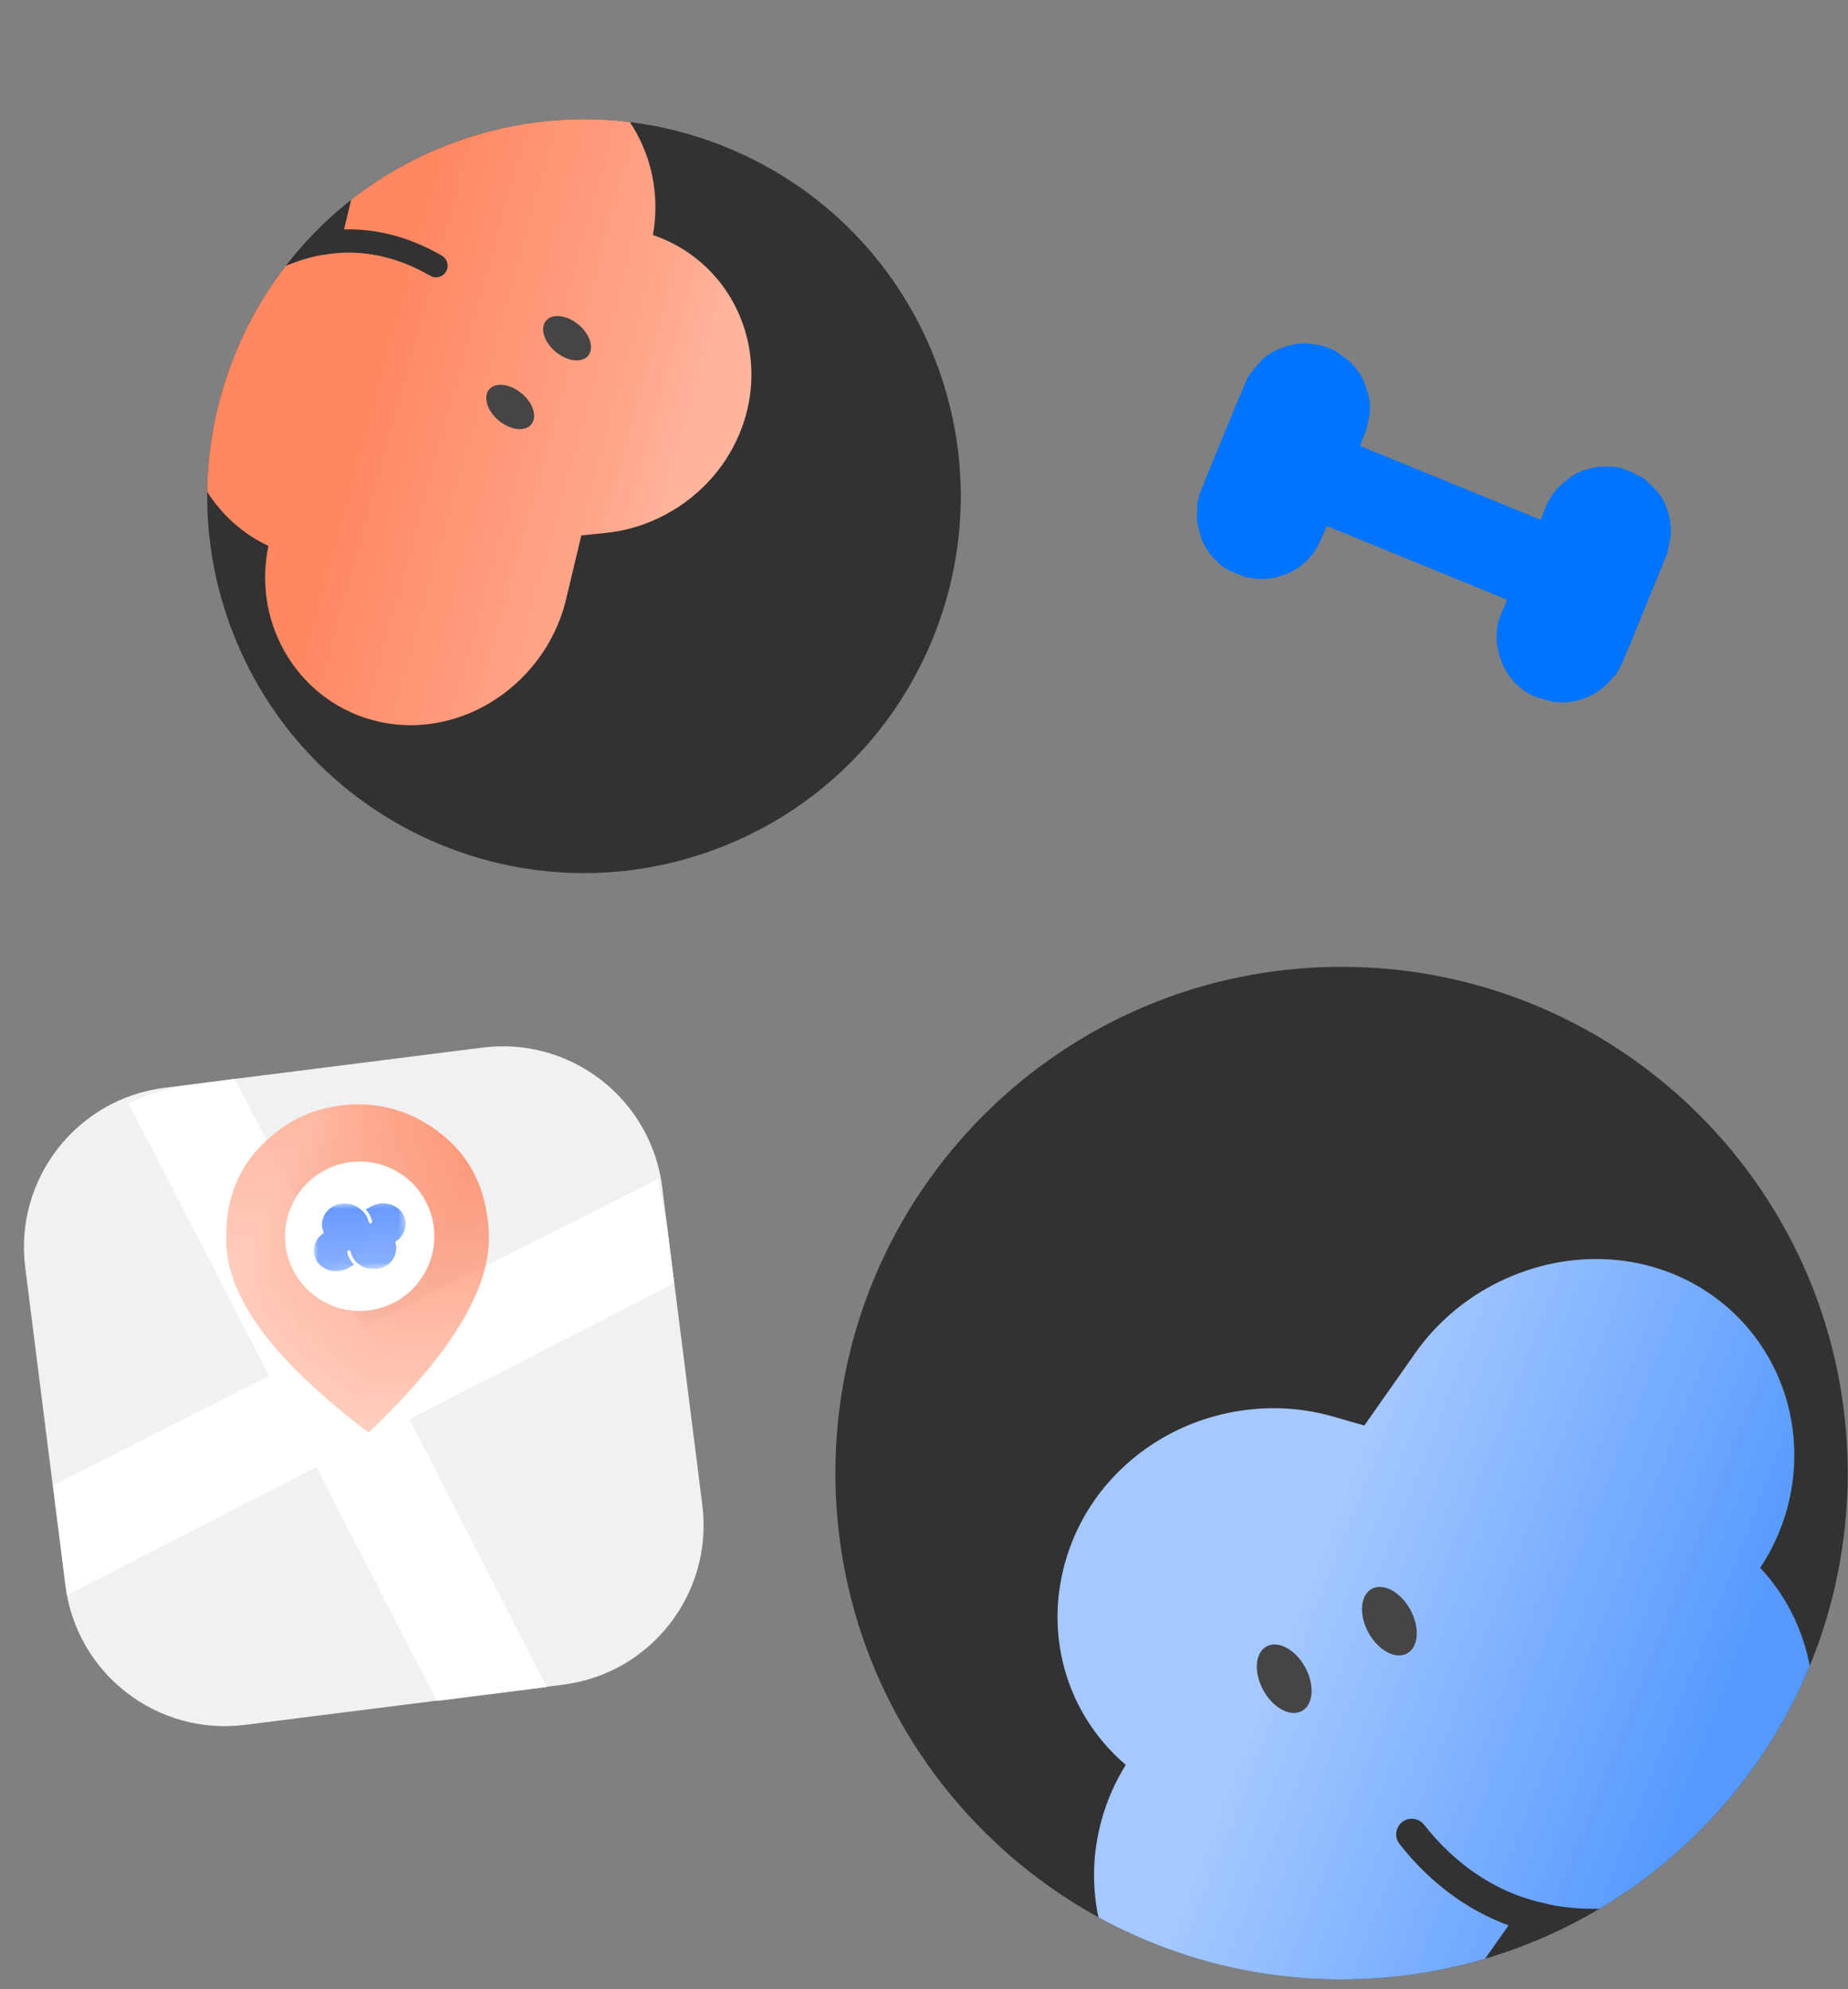 <svg width="276" height="297" viewBox="0 0 276 297" fill="none" xmlns="http://www.w3.org/2000/svg">
<rect x="0" y="0" width="276" height="297" fill="#808080" stroke="none"/>
<path d="M66.421 21.808C37.549 33.295 23.457 66.013 34.944 94.884C46.432 123.755 79.149 137.847 108.02 126.36C136.892 114.872 150.984 82.155 139.496 53.284C128.009 24.413 95.292 10.32 66.421 21.808Z" fill="#323232"/>
<path fill-rule="evenodd" clip-rule="evenodd" d="M94.075 18.231C97.24 22.977 98.604 28.992 97.516 35.091C106.365 38.097 112.343 46.403 112.223 56.225C112.158 61.586 110.148 66.849 106.58 71.051C102.512 75.843 96.651 78.945 90.496 79.566L86.82 79.938L84.527 89.545C83.641 93.24 81.855 96.738 79.365 99.671C73.588 106.476 64.883 109.578 56.662 107.768C44.904 105.171 37.582 93.477 40.086 81.51C36.289 79.727 33.14 76.896 30.944 73.423C31.092 61.176 35.262 49.328 42.659 39.718C44.402 38.965 46.22 38.408 48.074 38.069C48.239 38.064 48.386 38.042 48.441 38.034L48.453 38.032C48.562 38.016 48.656 38.002 48.756 37.985L48.771 37.983C48.924 37.959 49.092 37.932 49.348 37.898C50.104 37.795 51.241 37.681 52.677 37.721C55.542 37.801 59.634 38.493 64.246 41.173C65.075 41.654 66.137 41.373 66.619 40.544C67.1 39.715 66.819 38.652 65.99 38.171C60.804 35.158 56.127 34.344 52.775 34.251C52.281 34.237 51.816 34.239 51.384 34.252L52.442 29.837C56.589 26.581 61.268 23.857 66.416 21.808C75.516 18.188 84.997 17.108 94.075 18.231Z" fill="url(#paint0_linear_666_7600)"/>
<path d="M81.543 47.891C80.609 49.02 81.262 51.102 83.001 52.541C84.741 53.981 86.908 54.234 87.842 53.105C88.776 51.977 88.124 49.895 86.384 48.455C84.645 47.015 82.478 46.763 81.543 47.891Z" fill="#464444"/>
<path d="M73.047 58.155C72.113 59.283 72.766 61.365 74.505 62.805C76.245 64.245 78.412 64.498 79.346 63.369C80.28 62.24 79.628 60.158 77.888 58.719C76.149 57.279 73.981 57.026 73.047 58.155Z" fill="#464444"/>
<path d="M241.098 100.881C240.144 102.128 239.016 103.134 237.638 103.832C235.972 104.652 234.257 105.008 232.417 104.835C232.329 104.799 232.218 104.822 232.118 104.815C231.223 104.585 230.356 104.367 229.473 104.108C228.689 103.856 228.03 103.381 227.359 102.936C225.145 101.177 223.937 98.875 223.572 96.098C223.462 95.2 223.522 94.303 223.652 93.401C223.73 93.126 223.738 92.856 223.846 92.594C224.217 91.688 224.558 90.769 224.97 89.846C225.054 89.642 225.031 89.53 224.827 89.446C224.037 89.123 223.219 88.789 222.43 88.466C221.232 87.975 220.004 87.473 218.806 86.983C216.935 86.218 215.065 85.452 213.194 84.687L209.132 83.025C207.349 82.295 205.566 81.566 203.783 80.836C202.556 80.334 201.299 79.82 200.071 79.318C199.604 79.126 199.165 78.947 198.698 78.755C198.142 78.528 198.113 78.516 197.915 79.084C197.437 80.253 196.958 81.422 196.258 82.466C195.933 82.845 195.595 83.252 195.282 83.602C194.389 84.533 193.305 85.181 192.128 85.723C191.616 85.889 191.146 86.038 190.634 86.204C189.518 86.43 188.392 86.515 187.261 86.359C186.804 86.309 186.342 86.188 185.885 86.138C185.154 85.838 184.394 85.528 183.664 85.229C182.84 84.823 182.117 84.255 181.501 83.593C180.657 82.736 180.014 81.722 179.495 80.657C179.239 79.699 178.982 78.741 178.755 77.795C178.786 76.887 178.799 75.937 178.83 75.028C178.866 74.94 178.89 74.882 178.925 74.794C179.046 74.332 179.109 73.846 179.288 73.407C179.707 72.384 180.113 71.391 180.532 70.368C181.142 68.877 181.752 67.386 182.361 65.896C182.995 64.347 183.629 62.798 184.275 61.219C184.897 59.7 185.589 58.175 186.211 56.655C186.371 56.345 186.544 56.007 186.763 55.721C187.308 55.057 187.882 54.404 188.427 53.74C189.065 53.182 189.737 52.707 190.502 52.337C191.909 51.651 193.384 51.299 194.938 51.252C195.782 51.358 196.608 51.424 197.416 51.618C198.095 51.793 198.726 52.085 199.369 52.349C199.486 52.396 199.579 52.503 199.683 52.58C200.418 53.119 201.177 53.6 201.817 54.203C202.364 54.7 202.769 55.378 203.211 55.968C203.766 56.945 204.115 58.01 204.411 59.12C204.387 59.179 204.422 59.261 204.439 59.302C204.603 60.154 204.696 61.011 204.548 61.872C204.395 62.662 204.213 63.441 204.06 64.231C203.773 64.933 203.486 65.634 203.211 66.306C203.152 66.452 203.104 66.569 203.308 66.653C203.63 66.784 203.922 66.904 204.244 67.036C205.851 67.693 207.459 68.351 209.037 68.997C210.498 69.595 211.959 70.193 213.421 70.79C215.058 71.46 216.665 72.118 218.302 72.787C219.763 73.385 221.224 73.983 222.686 74.581C224.322 75.251 225.988 75.933 227.625 76.602L230.022 77.583C230.022 77.583 230.087 77.507 230.14 77.461C230.463 76.671 230.786 75.882 231.121 75.064L231.156 74.976C231.59 74.335 231.947 73.628 232.444 73.081C233.071 72.382 233.85 71.813 234.582 71.192C234.935 70.995 235.288 70.798 235.613 70.59C235.642 70.602 235.695 70.555 235.765 70.55C237.49 69.754 239.298 69.504 241.184 69.731C241.413 69.756 241.641 69.781 241.87 69.806C242.338 69.998 242.829 70.13 243.326 70.334C244.074 70.674 244.798 71.073 245.534 71.442C246.221 72.098 246.949 72.737 247.57 73.469C248.314 74.32 248.746 75.349 249.107 76.384C249.187 76.69 249.267 76.995 249.346 77.301C249.503 78.252 249.648 79.233 249.482 80.222C249.358 81.025 249.164 81.832 249.011 82.623C248.892 82.915 248.772 83.207 248.665 83.471C248.198 84.61 247.72 85.779 247.254 86.919C246.584 88.556 245.902 90.222 245.233 91.859C244.647 93.291 244.049 94.752 243.463 96.184C242.747 97.768 242.235 99.435 241.239 100.87L241.098 100.881Z" fill="#0074FF"/>
<path d="M72.076 156.414L24.571 162.414C11.421 164.075 2.107 176.081 3.767 189.232L9.767 236.737C11.428 249.887 23.434 259.201 36.585 257.54L84.09 251.541C97.24 249.88 106.554 237.873 104.894 224.723L98.894 177.218C97.233 164.068 85.227 154.753 72.076 156.414Z" fill="#F1F1F3"/>
<path d="M9.998 238.175L7.925 221.76L98.243 176.035L99.701 183.669L100.69 191.604L9.998 238.175Z" fill="white"/>
<path d="M81.656 251.894L65.241 253.967L19.198 164.74L22.411 163.353L26.434 162.253L35.087 161.081L81.656 251.894Z" fill="white"/>
<mask id="mask0_666_7600" style="mask-type:alpha" maskUnits="userSpaceOnUse" x="22" y="158" width="63" height="63">
<path d="M81.389 158.37L22.613 161.695L25.938 220.471L84.714 217.146L81.389 158.37Z" fill="url(#paint1_linear_666_7600)"/>
</mask>
<g mask="url(#mask0_666_7600)">
<path d="M55.05 213.907C48.162 208.687 42.96 203.771 39.444 199.158C35.927 194.546 34.054 190.199 33.823 186.117C33.477 179.995 35.17 175.006 38.903 171.15C42.637 167.295 47.095 165.22 52.279 164.927C57.462 164.634 62.127 166.192 66.271 169.602C70.415 173.012 72.66 177.778 73.007 183.901C73.238 187.982 71.866 192.513 68.893 197.492C65.919 202.472 61.305 207.944 55.05 213.907Z" fill="url(#paint2_linear_666_7600)"/>
</g>
<path d="M54.352 195.711C60.5 195.363 65.203 190.096 64.855 183.948C64.507 177.799 59.24 173.097 53.092 173.445C46.944 173.793 42.241 179.059 42.589 185.208C42.937 191.356 48.203 196.058 54.352 195.711Z" fill="white"/>
<mask id="mask1_666_7600" style="mask-type:luminance" maskUnits="userSpaceOnUse" x="46" y="179" width="15" height="12">
<path d="M60.397 179.119L46.471 179.907L47.044 190.034L60.97 189.247L60.397 179.119Z" fill="white"/>
</mask>
<g mask="url(#mask1_666_7600)">
<path d="M50.42 189.809C49.061 189.886 47.798 189.21 47.2 188.087C46.46 186.697 46.981 184.977 48.379 184.086C47.812 182.899 48.091 181.491 49.14 180.553C49.712 180.041 50.469 179.736 51.269 179.69C52.182 179.639 53.096 179.932 53.777 180.495L53.831 180.54C53.839 180.547 53.846 180.553 53.851 180.557L54.147 180.801C54.197 180.848 54.252 180.903 54.308 180.964C54.582 181.265 54.912 181.751 55.081 182.479C55.112 182.609 55.247 182.691 55.383 182.661C55.519 182.632 55.604 182.501 55.574 182.37C55.384 181.552 55.009 180.995 54.688 180.643C54.668 180.622 54.649 180.601 54.63 180.581L55.427 180.134C55.906 179.867 56.454 179.709 57.012 179.677C58.308 179.604 59.506 180.185 60.137 181.192C61.039 182.634 60.537 184.506 59.023 185.41C59.409 186.534 59.081 187.803 58.14 188.643C57.59 189.133 56.846 189.428 56.049 189.473C55.087 189.528 54.129 189.223 53.421 188.637L53.359 188.586C53.293 188.529 53.218 188.458 53.139 188.372C52.862 188.073 52.529 187.59 52.354 186.864C52.322 186.733 52.187 186.652 52.051 186.683C51.915 186.714 51.83 186.845 51.862 186.975C52.059 187.793 52.438 188.346 52.761 188.696C52.809 188.748 52.856 188.796 52.901 188.839L51.962 189.364C51.495 189.626 50.96 189.78 50.419 189.811L50.42 189.809Z" fill="url(#paint3_linear_666_7600)"/>
</g>
<path d="M200.361 295.544C242.111 295.544 275.955 261.699 275.955 219.95C275.955 178.2 242.111 144.356 200.361 144.356C158.612 144.356 124.767 178.2 124.767 219.95C124.767 261.699 158.612 295.544 200.361 295.544Z" fill="#323232"/>
<path fill-rule="evenodd" clip-rule="evenodd" d="M164.054 286.268C162.46 278.772 163.745 270.586 168.134 263.512C158.579 255.364 155.242 242.025 160.271 229.823C163.014 223.163 168.138 217.591 174.68 214.117C182.14 210.155 190.997 209.195 198.989 211.476L203.764 212.839L211.399 201.984C214.34 197.811 218.308 194.33 222.873 191.906C233.465 186.281 245.873 186.732 255.237 193.075C268.626 202.158 271.958 220.394 262.887 234.09C266.743 238.204 269.269 243.303 270.285 248.731C264.016 263.944 252.926 276.663 238.919 284.985C236.368 285.06 233.82 284.852 231.336 284.354C231.129 284.279 230.933 284.233 230.862 284.216L230.846 284.212C230.702 284.178 230.577 284.149 230.444 284.12L230.425 284.116C230.221 284.07 229.998 284.02 229.662 283.936C228.667 283.688 227.19 283.265 225.417 282.502C221.881 280.98 217.116 278.082 212.689 272.447C211.894 271.434 210.427 271.258 209.414 272.053C208.402 272.849 208.225 274.315 209.021 275.328C213.999 281.665 219.432 285.004 223.572 286.786C224.182 287.049 224.762 287.277 225.308 287.476L221.794 292.462C215 294.467 207.807 295.543 200.363 295.543C187.204 295.543 174.83 292.181 164.054 286.268Z" fill="url(#paint4_linear_666_7600)"/>
<path d="M194.436 255.468C196.163 254.523 196.382 251.6 194.926 248.938C193.47 246.276 190.889 244.884 189.163 245.829C187.436 246.774 187.217 249.697 188.673 252.359C190.129 255.021 192.709 256.412 194.436 255.468Z" fill="#464444"/>
<path d="M210.143 246.875C211.869 245.93 212.088 243.007 210.632 240.345C209.176 237.684 206.596 236.292 204.869 237.236C203.142 238.181 202.923 241.105 204.379 243.766C205.835 246.428 208.416 247.82 210.143 246.875Z" fill="#464444"/>
<defs>
<linearGradient id="paint0_linear_666_7600" x1="55.547" y1="55.318" x2="103.265" y2="68.5" gradientUnits="userSpaceOnUse">
<stop stop-color="#FF8761"/>
<stop offset="0.75" stop-color="#FFA589"/>
<stop offset="0.776" stop-color="#FFA68A"/>
<stop offset="1" stop-color="#FFB59D"/>
</linearGradient>
<linearGradient id="paint1_linear_666_7600" x1="52.001" y1="160.032" x2="57.082" y2="249.848" gradientUnits="userSpaceOnUse">
<stop stop-color="#FF6F42"/>
<stop offset="1" stop-color="#FF8761" stop-opacity="0"/>
</linearGradient>
<linearGradient id="paint2_linear_666_7600" x1="59.853" y1="196.991" x2="37.363" y2="185.591" gradientUnits="userSpaceOnUse">
<stop stop-color="#FF8761"/>
<stop offset="0.75" stop-color="#FFA589"/>
<stop offset="0.776" stop-color="#FFA68A"/>
<stop offset="1" stop-color="#FFB59D"/>
</linearGradient>
<linearGradient id="paint3_linear_666_7600" x1="53.432" y1="179.568" x2="54.132" y2="191.935" gradientUnits="userSpaceOnUse">
<stop stop-color="#6598FF"/>
<stop offset="1" stop-color="#94B7FF"/>
</linearGradient>
<linearGradient id="paint4_linear_666_7600" x1="253.681" y1="267.945" x2="170.056" y2="235.07" gradientUnits="userSpaceOnUse">
<stop stop-color="#5599FF"/>
<stop offset="0.731" stop-color="#A4C8FF"/>
</linearGradient>
</defs>
</svg>
